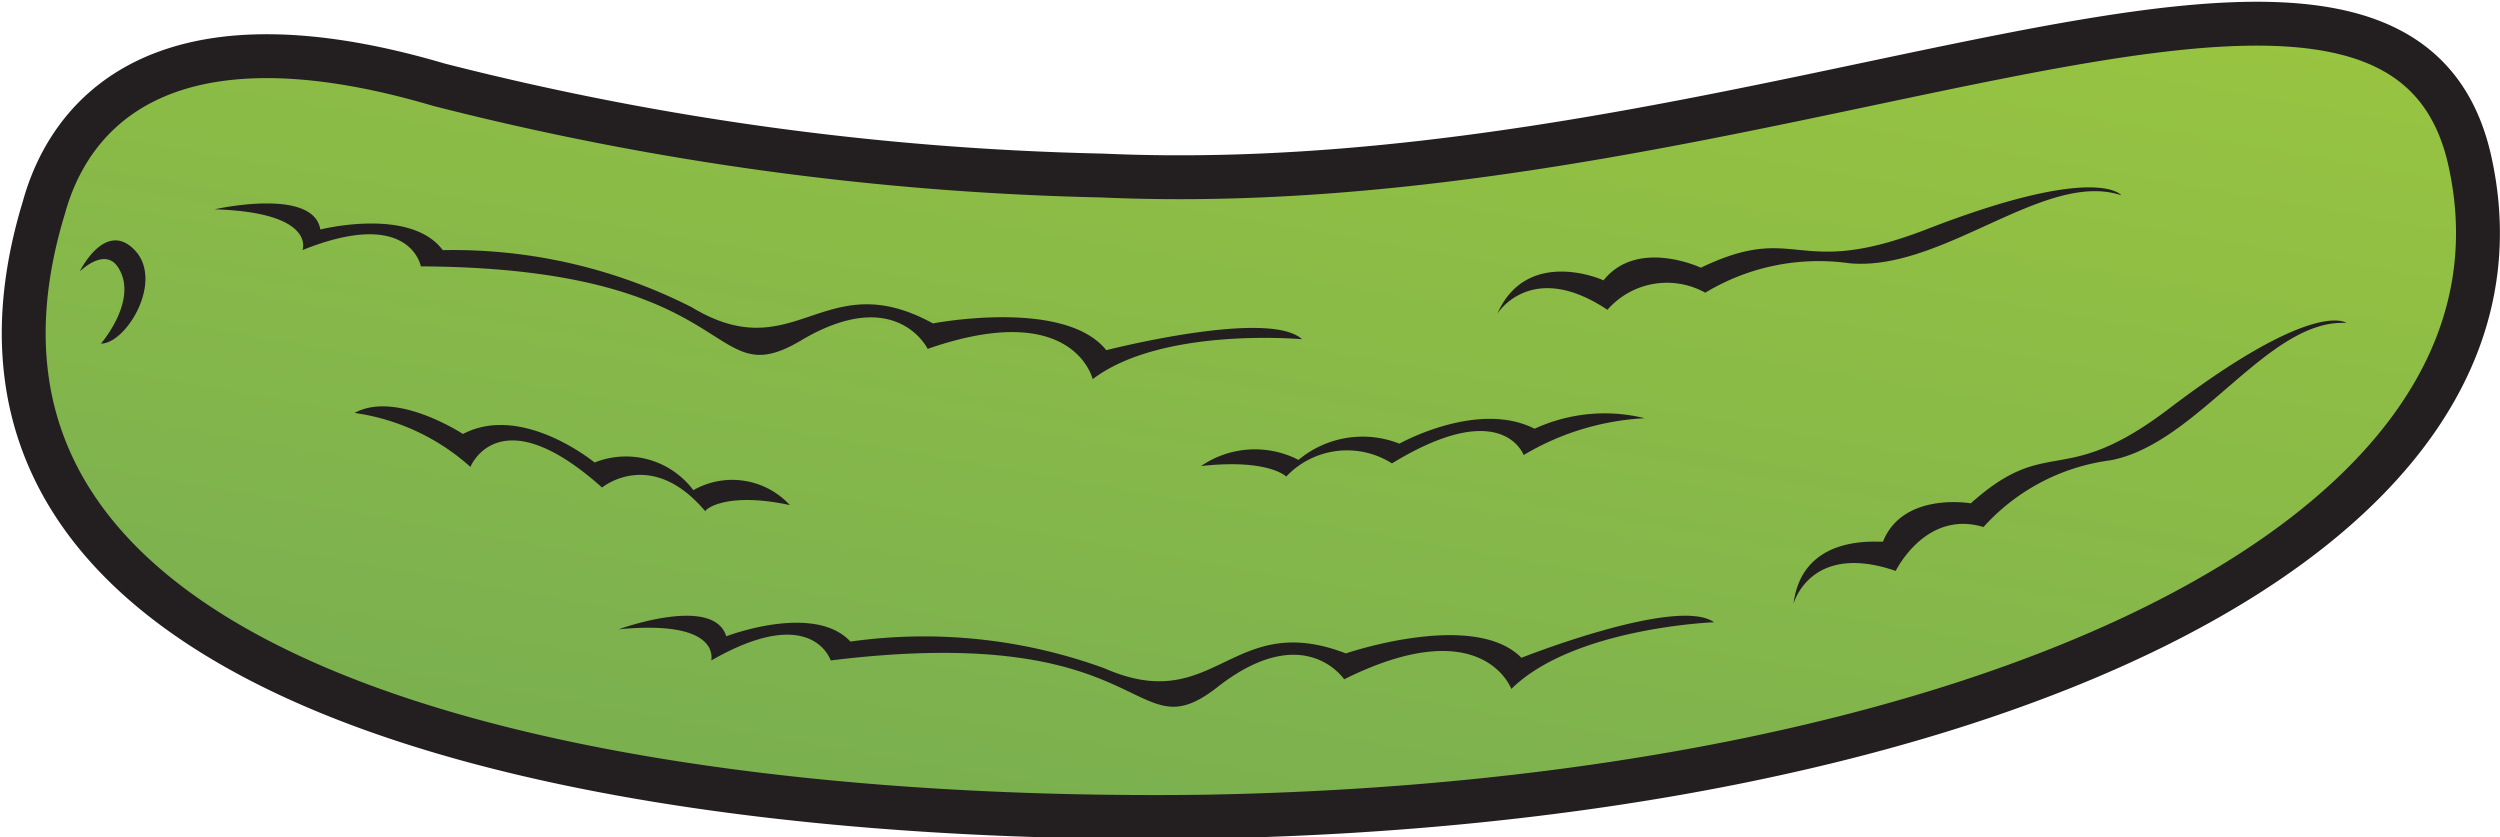 <svg xmlns="http://www.w3.org/2000/svg" viewBox="0 0 56.97 19.08"><defs><style>.cls-1,.cls-2{fill-rule:evenodd}.cls-1{stroke:#231f20;stroke-linejoin:round;stroke-width:1px;fill:url(#GradientFill_35)}.cls-2{fill:#231f20}</style><linearGradient id="GradientFill_35" x1="24.52" y1="28.84" x2="32.13" y2="-14.31" gradientUnits="userSpaceOnUse"><stop offset="0" stop-color="#6ea756"/><stop offset="1" stop-color="#a6ce39"/></linearGradient></defs><title>Asset 13</title><g id="Layer_2" data-name="Layer 2"><g id="Layer_1-2" data-name="Layer 1"><path class="cls-1" d="M1 4.73C1.53 2.8 3.46 0 10 1.93A66.86 66.86 0 0 0 25.12 4c15.09.68 29.41-7.83 31.15-.39 2 8.71-11.42 14.7-28.82 15C14.64 18.78-2.49 16.18 1 4.73z"/><path class="cls-2" d="M4.89 4.77s2.25-.51 2.41.46c0 0 2.05-.52 2.79.47A12 12 0 0 1 15.76 7c2.37 1.43 3-1 5.5.37 0 0 3-.58 3.95.61 0 0 3.7-.95 4.46-.25 0 0-3.19-.29-4.77.91 0 0-.43-1.85-3.76-.69 0 0-.72-1.48-2.89-.19S17 6.11 9.59 6.07c0 0-.24-1.36-2.7-.37.01 0 .32-.86-2-.93zm9.21 9.57s2.16-.79 2.45.16c0 0 2-.77 2.83.12a12 12 0 0 1 5.79.61c2.53 1.11 2.88-1.35 5.5-.34 0 0 2.92-1 4 .1 0 0 3.55-1.41 4.39-.81 0 0-3.2.12-4.62 1.52 0 0-.65-1.79-3.81-.22 0 0-.91-1.37-2.89.18s-1.41-1.52-8.81-.61c0 0-.42-1.32-2.72 0 0-.05.2-.93-2.11-.71zm20.02-7.19s.77-1.25 2.51-.09a1.8 1.8 0 0 1 2.23-.39A5 5 0 0 1 42.15 6c2.13.19 4.45-2.13 6.19-1.55 0 0-.54-.74-4.45.78-3 1.16-2.9-.2-5.13.87 0 0-1.45-.68-2.22.29 0-.01-1.74-.78-2.42.76zm6.75 6.61s.38-1.42 2.33-.75c0 0 .68-1.4 2-1a4.71 4.71 0 0 1 2.89-1.52c2-.37 3.59-3.23 5.38-3.13 0 0-.71-.57-4 1.92-2.49 1.91-2.76.58-4.56 2.19 0 0-1.54-.27-2 .87.01.04-1.83-.25-2.04 1.42zm-13.5-3.14a2.17 2.17 0 0 1 2.22-.14 2.28 2.28 0 0 1 2.3-.37s1.78-1 3.08-.34a3.82 3.82 0 0 1 2.51-.24 6 6 0 0 0-2.76.84s-.48-1.35-3 .19a1.91 1.91 0 0 0-2.41.3s-.4-.41-1.94-.24zm-9.37.89a1.79 1.79 0 0 0-2.2-.34 1.92 1.92 0 0 0-2.25-.63s-1.65-1.36-3-.65c0 0-1.52-1-2.47-.48a5 5 0 0 1 2.64 1.23s.65-1.63 3 .47c0 0 1.12-.93 2.36.55-.08 0 .39-.48 1.92-.15zM1.82 6.18S2.4 5 3.07 5.7s-.19 2.13-.77 2.13c0 0 .87-1 .39-1.74-.31-.47-.87.1-.87.09z"/></g></g></svg>
